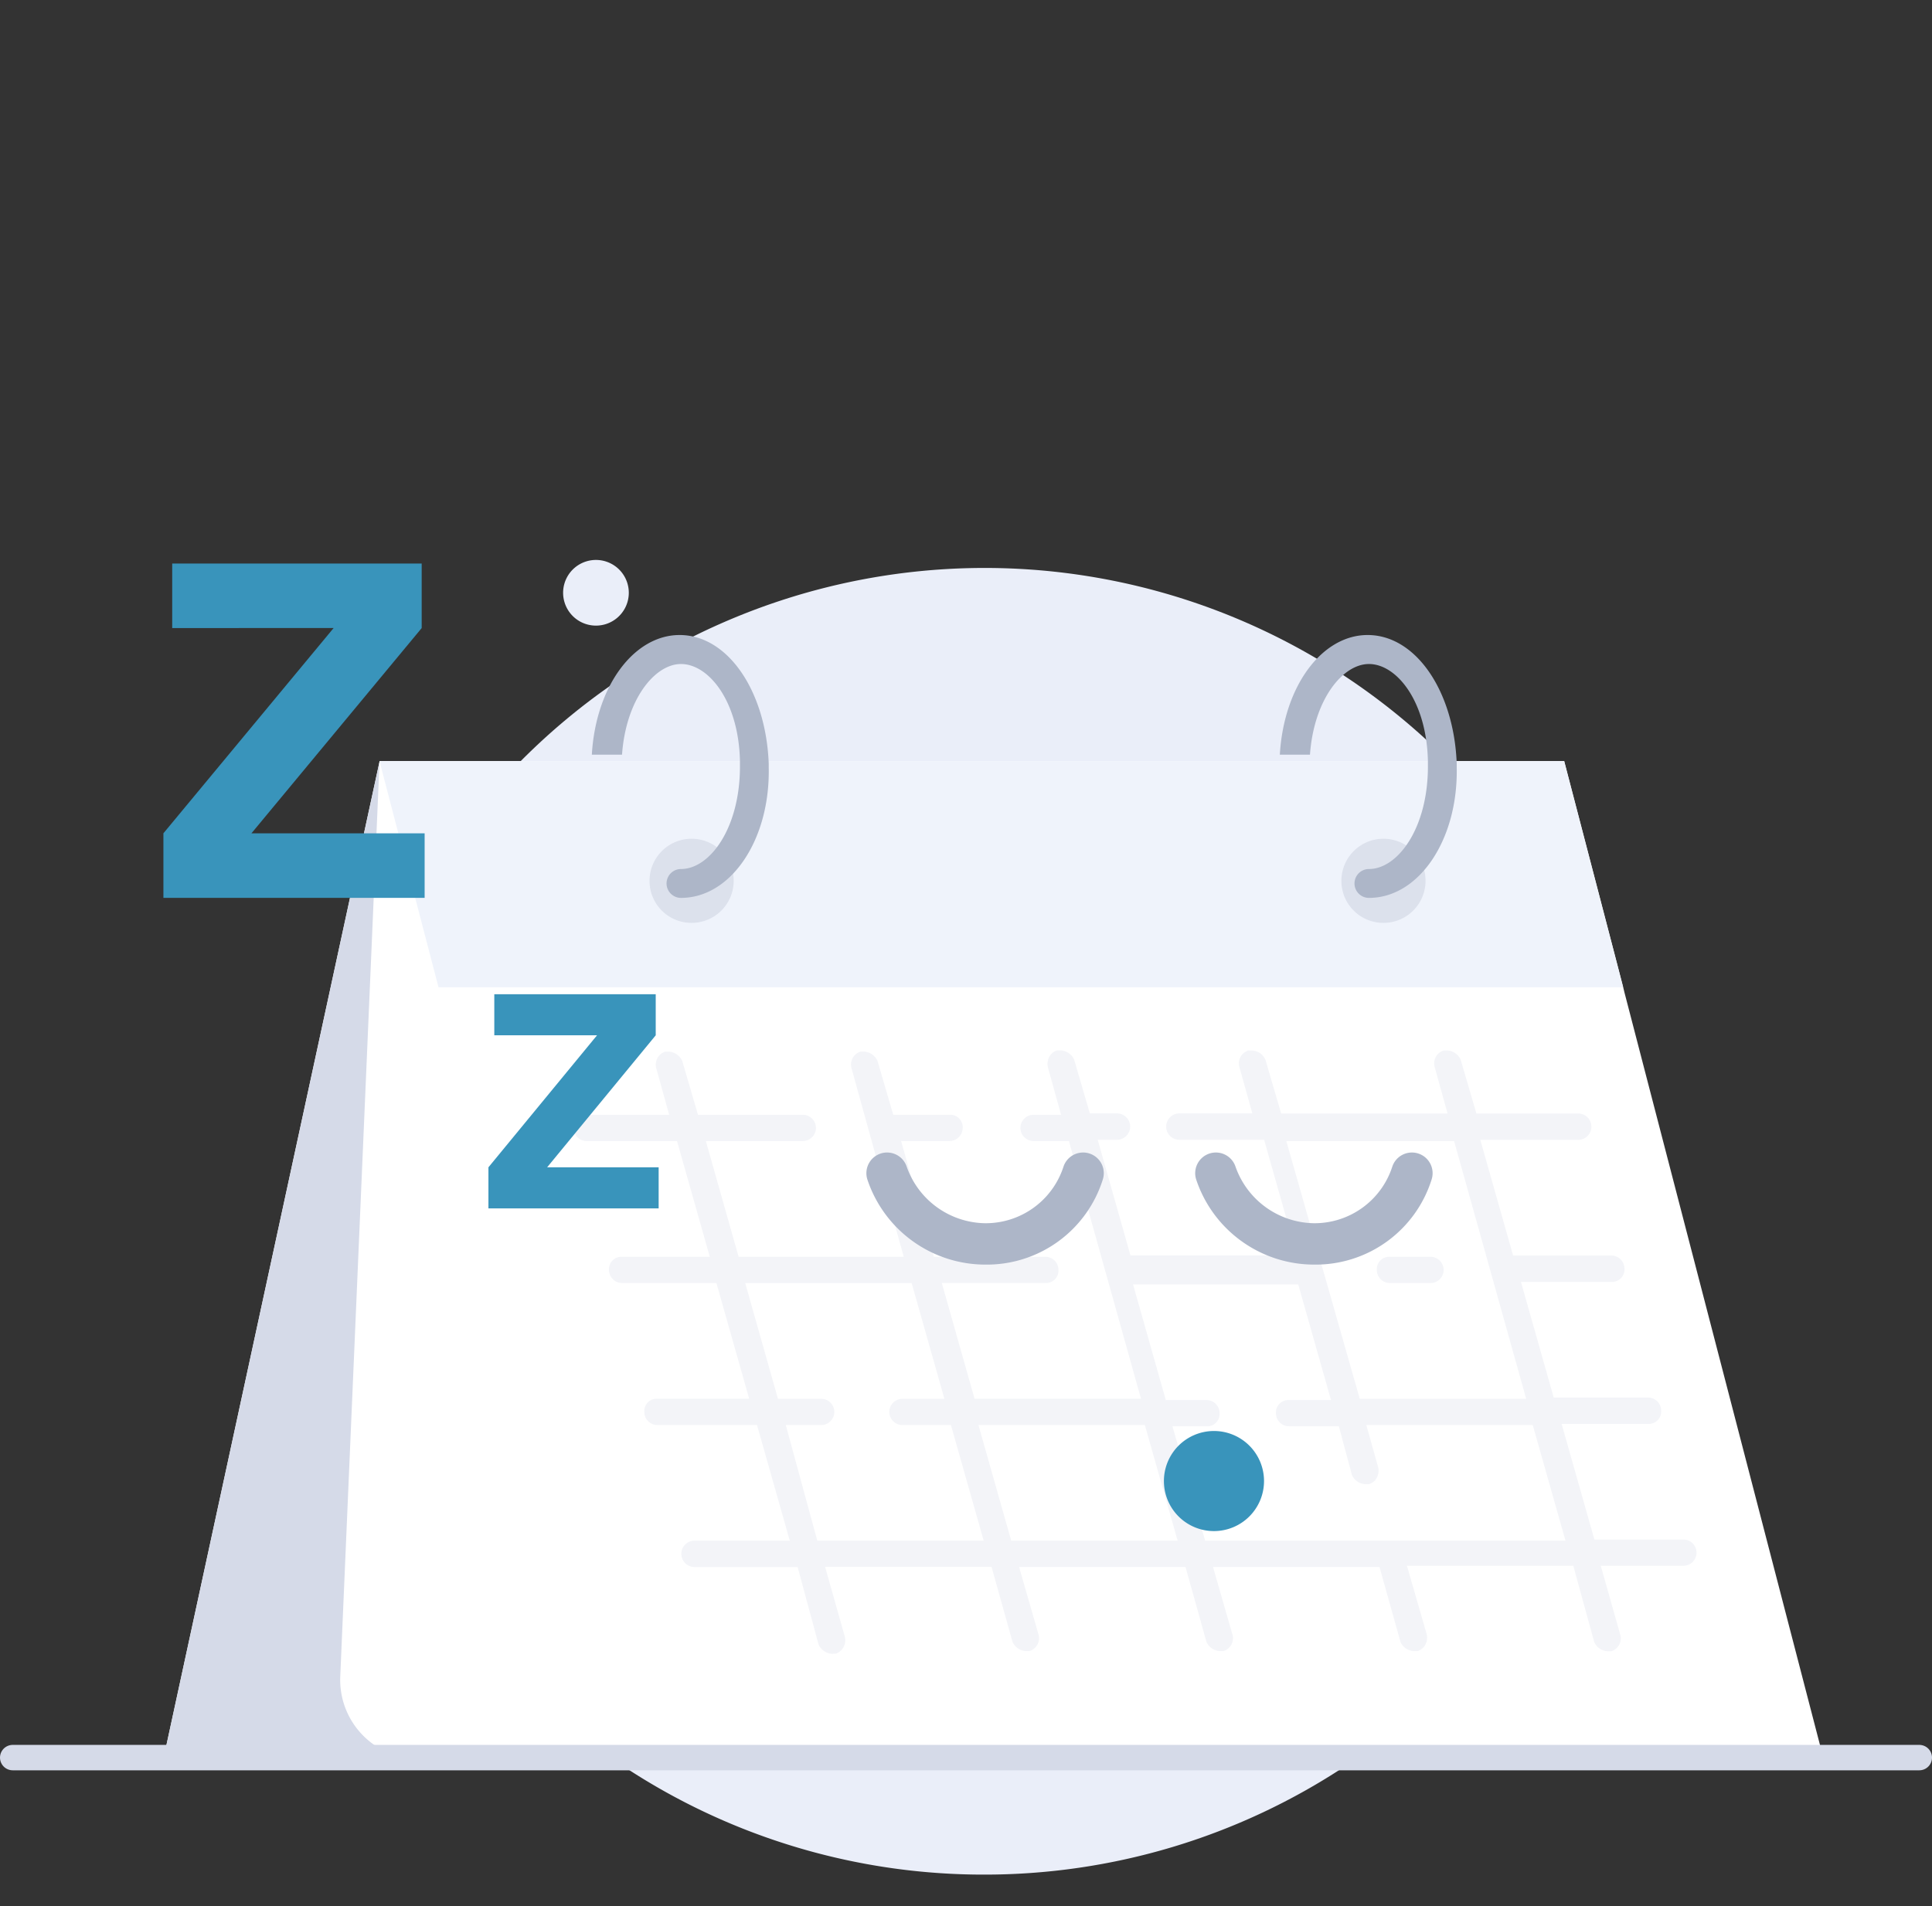 <svg xmlns="http://www.w3.org/2000/svg" width="152" height="150" viewBox="0 0 152 150">
  <rect x="0" y="0" width="152" height="150" fill="#333333" stroke="none"/>
  <g id="Group_4521" data-name="Group 4521" transform="translate(-112 -242)">
    <g id="no_meeting">
      <rect id="Rectangle_1723" data-name="Rectangle 1723" width="150" height="150" transform="translate(113 242)" fill="none"/>
      <path id="Path_7110" data-name="Path 7110" d="M600.658,1923.816a51.414,51.414,0,1,0-51.237-51.413A51.323,51.323,0,0,0,600.658,1923.816Z" transform="translate(-411.371 -1534.293)" fill="#eaeef9"/>
      <path id="Path_7111" data-name="Path 7111" d="M569.506,1825.456a2.584,2.584,0,1,0-3.248-1.66A2.583,2.583,0,0,0,569.506,1825.456Z" transform="translate(-409.828 -1534.347)" fill="#eaeef9"/>
      <path id="Path_7112" data-name="Path 7112" d="M630.433,1913.433H537.34l17.01-78.524h93.2Z" transform="translate(-412.484 -1533.009)" fill="#fff"/>
      <path id="Path_7113" data-name="Path 7113" d="M630.433,1913.433H537.34l17.01-78.524h93.2Z" transform="translate(-412.484 -1533.009)" fill="#d5dae8"/>
      <path id="Path_7114" data-name="Path 7114" d="M575.547,1913.433H556.268a6.225,6.225,0,0,1-6.186-6.521l3.092-72h4.64Z" transform="translate(-411.311 -1533.009)" fill="#fff"/>
      <path id="Path_7115" data-name="Path 7115" d="M666.522,1913.433H573.429l-15.773-60.315-.1-.415-4.64-17.793h93.2l4.021,15.412.618,2.381.1.415Z" transform="translate(-411.049 -1533.009)" fill="#fff"/>
      <path id="Path_7116" data-name="Path 7116" d="M650.748,1852.7h-93.2l-4.64-17.793h93.2l4.021,15.412Z" transform="translate(-411.049 -1533.009)" fill="#eff3fb"/>
      <path id="Path_7117" data-name="Path 7117" d="M575.656,1847.119a3.31,3.31,0,1,0-3.3-3.31A3.3,3.3,0,0,0,575.656,1847.119Z" transform="translate(-409.254 -1532.493)" fill="#adb6c8" opacity="0.3"/>
      <path id="Path_7118" data-name="Path 7118" d="M625.491,1847.119a3.31,3.31,0,1,0-3.3-3.31A3.3,3.3,0,0,0,625.491,1847.119Z" transform="translate(-404.656 -1532.493)" fill="#adb6c8" opacity="0.3"/>
      <path id="Path_7119" data-name="Path 7119" d="M575.214,1846.508a1.136,1.136,0,0,1,0-2.272c2.268,0,4.639-3.211,4.639-8.072v-.415c-.1-4.751-2.474-7.646-4.639-7.646-2.062,0-4.33,2.785-4.639,7.133H568.2c.309-5.374,3.3-9.415,6.906-9.415,3.815,0,6.8,4.446,7.011,10.136v.317C582.224,1841.964,579.131,1846.508,575.214,1846.508Z" transform="translate(-409.637 -1533.848)" fill="#adb6c8"/>
      <path id="Path_7120" data-name="Path 7120" d="M624.765,1846.508a1.136,1.136,0,0,1,0-2.272c2.269,0,4.64-3.211,4.64-8.072v-.415c-.1-4.751-2.474-7.646-4.64-7.646-2.061,0-4.33,2.785-4.639,7.133h-2.371c.31-5.374,3.3-9.415,6.907-9.415,3.814,0,6.8,4.446,7.01,10.136v.317C631.776,1841.964,628.683,1846.508,624.765,1846.508Z" transform="translate(-405.064 -1533.848)" fill="#adb6c8"/>
      <path id="Path_7121" data-name="Path 7121" d="M526.486,1906.7h150" transform="translate(-413.486 -1526.385)" fill="none" stroke="#d5dae8" stroke-linecap="round" stroke-linejoin="round" stroke-miterlimit="10" stroke-width="2"/>
      <path id="Path_7122" data-name="Path 7122" d="M625.771,1872.684a1.033,1.033,0,0,1-1.031-1.038.974.974,0,0,1,1.031-1.027h3.195a1.032,1.032,0,0,1,0,2.064Z" transform="translate(-404.42 -1529.714)" fill="#d5dae8" opacity="0.3"/>
      <path id="Path_7123" data-name="Path 7123" d="M587.192,1903.231a1.257,1.257,0,0,1-1.031-.721l-1.649-6.106h-8.144a1.038,1.038,0,0,1,0-2.075h7.526l-2.578-9.1H573.48a1.033,1.033,0,0,1-1.031-1.038.968.968,0,0,1,1.031-1.027H580.7l-2.578-9.11H570.7a1.032,1.032,0,0,1-1.03-1.038.974.974,0,0,1,1.03-1.027H577.6l-2.577-9.109h-7.114a1.031,1.031,0,0,1-1.031-1.027.977.977,0,0,1,1.031-1.037h6.495l-1.031-3.725a1.074,1.074,0,0,1,.722-1.245h.309a1.248,1.248,0,0,1,1.031.732l1.237,4.238h8.247a1.032,1.032,0,0,1,0,2.064h-7.628l2.578,9.109h12.989l-4.123-14.9a1.073,1.073,0,0,1,.721-1.245h.309a1.246,1.246,0,0,1,1.031.732l1.238,4.238h4.432a.977.977,0,0,1,1.031,1.037,1.034,1.034,0,0,1-1.031,1.027h-3.814l2.578,9.109H604a1.03,1.03,0,0,1,1.03,1.027.977.977,0,0,1-1.03,1.038h-8.145l2.578,9.11h13.093l-5.671-20.283h-2.783a1.032,1.032,0,0,1,0-2.064h2.165l-1.031-3.725a1.183,1.183,0,0,1,.1-.83,1.031,1.031,0,0,1,.618-.513h.309a1.235,1.235,0,0,1,1.031.721l1.238,4.238h2.165a1.038,1.038,0,0,1,0,2.075h-1.547l2.577,9.1h13.093l-2.577-9.1h-6.7a1.038,1.038,0,0,1,0-2.075h5.773L619.253,1857a1.062,1.062,0,0,1,.722-1.245h.309a1.235,1.235,0,0,1,1.031.721l1.238,4.238h13.092l-1.03-3.714a1.061,1.061,0,0,1,.721-1.245h.309a1.234,1.234,0,0,1,1.031.721l1.238,4.238h8.041a1.038,1.038,0,0,1,0,2.075h-7.732l2.578,9.1h7.731a1.04,1.04,0,0,1,1.031,1.038.977.977,0,0,1-1.031,1.038h-7.113l2.578,9.1h7.422a1.033,1.033,0,0,1,1.031,1.038.977.977,0,0,1-1.031,1.038h-6.8l2.577,9.1H654.2a1.032,1.032,0,0,1,0,2.064h-6.5l1.547,5.483a1.067,1.067,0,0,1-.722,1.245h-.309a1.237,1.237,0,0,1-1.031-.721l-1.649-6.007H632.45L634,1901.68a1.183,1.183,0,0,1-.1.83,1.069,1.069,0,0,1-.618.513h-.31a1.234,1.234,0,0,1-1.03-.721l-1.65-5.9H617.192l1.546,5.374a1.066,1.066,0,0,1-.721,1.245h-.309a1.235,1.235,0,0,1-1.031-.721l-1.649-5.9H601.934l1.547,5.374a1.068,1.068,0,0,1-.722,1.245h-.309a1.235,1.235,0,0,1-1.031-.721l-1.649-5.9H586.676l1.547,5.483a1.184,1.184,0,0,1-.1.83,1.109,1.109,0,0,1-.618.513Zm29.381-8.9h28.351l-2.578-9.1H629.254l.927,3.31a1.189,1.189,0,0,1-.1.83,1.033,1.033,0,0,1-.619.513h-.309a1.236,1.236,0,0,1-1.031-.721l-1.03-3.834h-3.918a1.031,1.031,0,0,1-1.031-1.027.978.978,0,0,1,1.031-1.038h3.3l-2.577-9.1H610.9l2.578,9.1h3.2a1.034,1.034,0,0,1,1.031,1.038.969.969,0,0,1-1.031,1.027H614Zm-15.257,0h13.092l-2.577-9.1H598.738Zm-15.258,0H599.15l-2.577-9.1h-3.814a1.032,1.032,0,0,1,0-2.064h3.3l-2.578-9.11H580.388l2.577,9.11h3.4a1.032,1.032,0,0,1,0,2.064h-2.784Zm42.68-11.163H641.83l-5.67-20.283h-13.2Z" transform="translate(-409.758 -1531.086)" fill="#d5dae8" opacity="0.3"/>
      <path id="Path_7124" data-name="Path 7124" d="M597.316,1871.927a9.784,9.784,0,0,1-9.254-6.674,1.627,1.627,0,1,1,3.085-1.038,6.645,6.645,0,0,0,6.169,4.456,6.428,6.428,0,0,0,6.169-4.456,1.627,1.627,0,1,1,3.085,1.038A9.563,9.563,0,0,1,597.316,1871.927Z" transform="translate(-407.814 -1530.409)" fill="#adb6c8"/>
      <path id="Path_7125" data-name="Path 7125" d="M621,1871.927a9.784,9.784,0,0,1-9.254-6.674,1.627,1.627,0,1,1,3.085-1.038,6.645,6.645,0,0,0,6.169,4.456,6.428,6.428,0,0,0,6.169-4.456,1.627,1.627,0,1,1,3.085,1.038A9.562,9.562,0,0,1,621,1871.927Z" transform="translate(-405.629 -1530.409)" fill="#adb6c8"/>
      <path id="Path_7126" data-name="Path 7126" d="M613.348,1891.045a3.938,3.938,0,1,0-3.941-3.932A3.935,3.935,0,0,0,613.348,1891.045Z" transform="translate(-405.836 -1528.556)" fill="#3994bb"/>
      <path id="Path_7127" data-name="Path 7127" d="M538.032,1825.749v-5.079h19.628v5.079L544.267,1841.9h13.625v5.079H537.34V1841.9l13.393-16.155Z" transform="translate(-412.484 -1534.323)" fill="#3994bb"/>
      <path id="Path_7128" data-name="Path 7128" d="M561.213,1854.933V1851.7h12.7v3.233l-8.544,10.388h8.774v3.233H560.751v-3.233l8.545-10.388Z" transform="translate(-410.324 -1531.459)" fill="#3994bb"/>
    </g>
  </g>
</svg>
